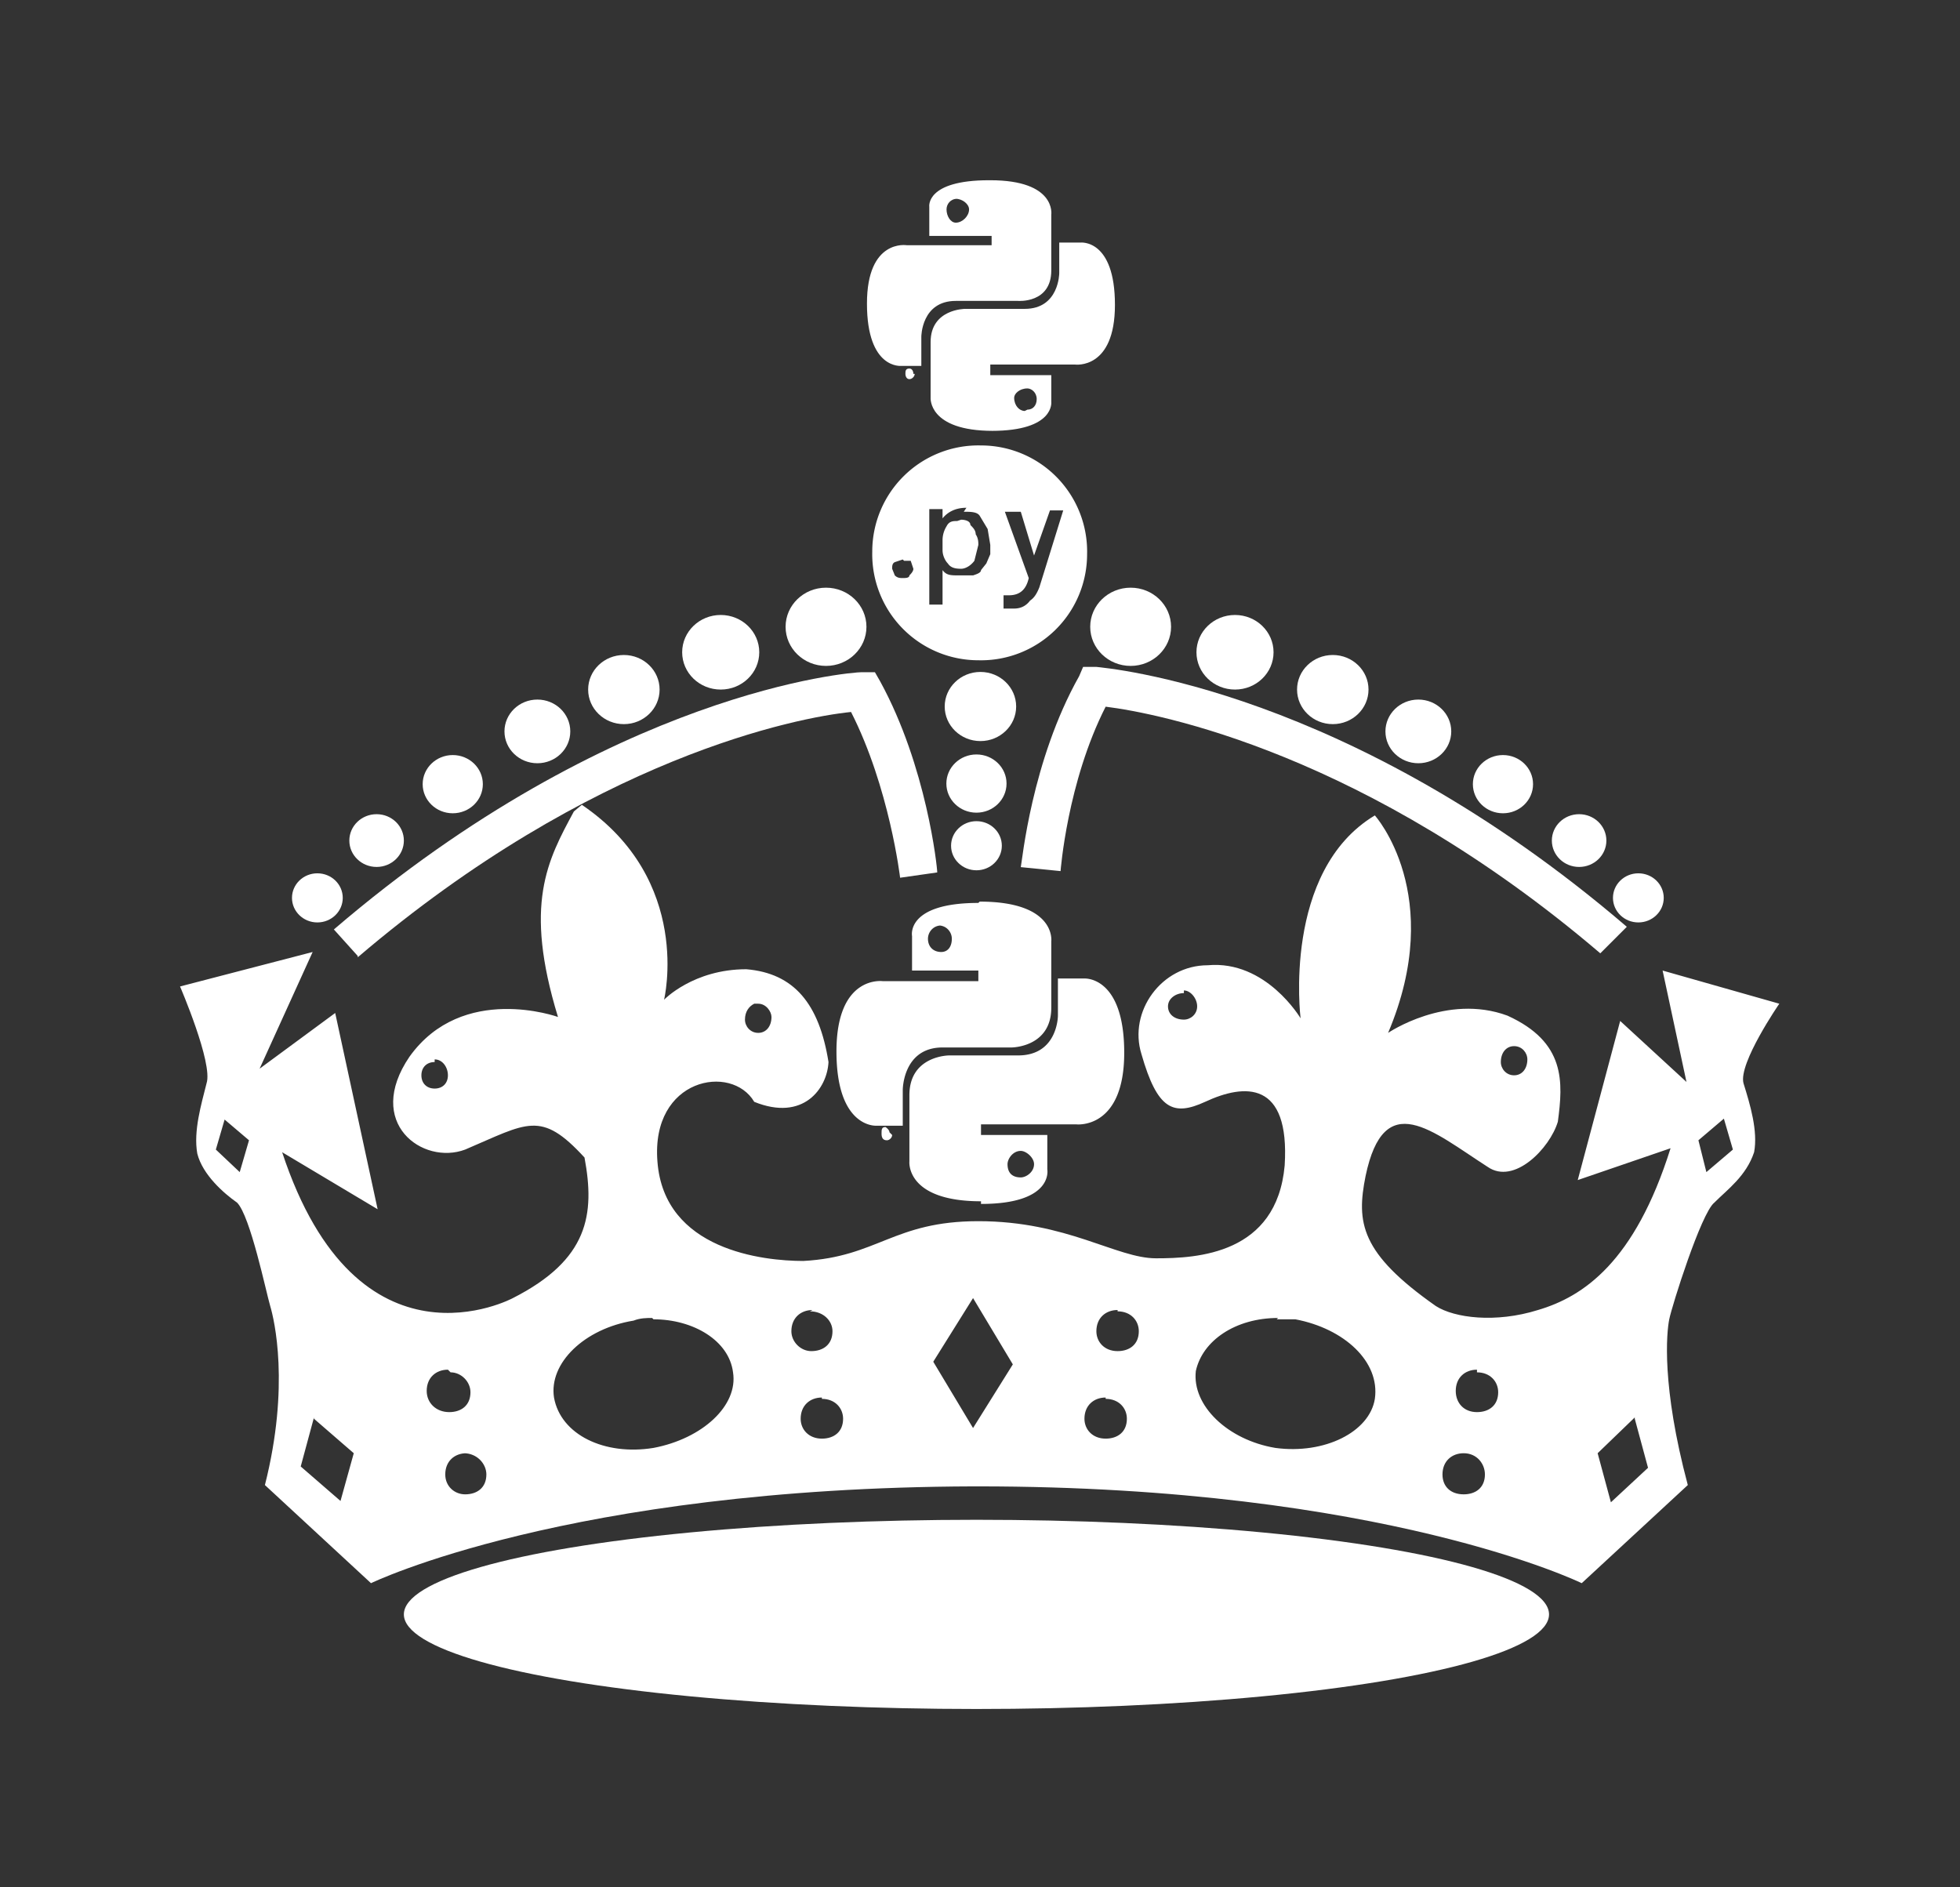 <svg xmlns="http://www.w3.org/2000/svg" width="548.2" height="527.8"><rect width="100%" height="100%" fill="#333333" stroke="none"/><g fill="#fff" transform="matrix(3.709 0 0 -3.709 -4951.6 2146)"><path d="M1404 550.4c0-.2-.2-.4-.4-.4s-.3.2-.3.4 0 .4.3.4c.2 0 .3-.2.3-.4z" class="s1"/><path d="M1409.6 565c-4.8 0-4.5-2-4.5-2v-2.2h4.7v-.7h-6.4s-3 .5-3-4.4c0-5 2.6-4.7 2.6-4.7h1.5v2.2s0 2.7 2.6 2.7h4.7s2.5-.2 2.5 2.3v4.2s.4 2.6-4.6 2.6zm-2.5-1.4c.5 0 1-.4 1-.8 0-.5-.5-1-1-1-.4 0-.7.5-.7 1 0 .4.3.8.8.8zm2.7-17.5c4.8 0 4.5 2.2 4.5 2.2v2h-4.6v.8h6.4s3-.4 3 4.5c0 5-2.6 4.7-2.6 4.7h-1.6V558s0-2.7-2.6-2.7h-4.5s-2.6 0-2.6-2.5v-4.2s-.2-2.5 4.7-2.5zm2.5 1.5c-.4 0-.8.4-.8 1 0 .3.4.7 1 .7.3 0 .7-.3.7-.8s-.3-.8-.7-.8zm-34-30.2c-2-3.7-3.8-7-1.2-15.5 0 0-7.2 2.6-11.2-3-3.4-5 1-8.2 4.2-7 4.7 2 5.7 3 9-.6.8-4.3.3-7.7-5.4-10.6 0 0-11.7-6.3-17.4 11l7.2-4.3-3.2 14.8-5.7-4.2 4 8.8-10-2.6s2.5-5.8 2-7.3c-.4-1.6-1-3.6-.7-5.3.4-1.6 2-3 3-3.7 1-1 2.2-6.8 2.5-7.8.3-1 1.5-6-.4-13.5l8-7.4s14.8 7.2 45.4 7.3h.4c30.6 0 45.5-7.3 45.5-7.3l8 7.4c-2 7.5-1.6 11.5-1.4 12.5.2 1 2.4 8 3.4 8.8 1 1 2.4 2 3 3.8.3 1.6-.3 3.6-.8 5.2-.4 1.5 2.7 6 2.7 6l-8.8 2.5 1.8-8.4-5 4.6-3.2-12 7 2.4c-2.7-8.6-6.6-11.2-10-12.2-3.2-1-6.3-.6-7.7.3-5.7 4-6 6.3-5.3 9.8 1.4 6.7 5 3.4 9.2.7 2-1.4 4.7 1.4 5.3 3.4.4 3 .6 6-3.8 8-4.6 1.7-9-1.3-9-1.3 4.4 10.4-1 16.4-1 16.4-7-4.2-5.6-15.3-5.6-15.3s-2.6 4.4-7 4c-3.5 0-6-3.5-5-6.7 1.2-4.2 2.4-4.7 4.8-3.6 3 1.4 6.4 1.6 6-4.8-.6-6.7-6.6-7-9.7-7-3 0-6.7 2.8-13.4 2.8-6.4 0-7.6-2.7-13.2-3-3 0-10.5.8-11 7.5-.5 6.3 5.6 7.4 7.3 4.5 3.7-1.5 5.5 1 5.6 3-.7 4.4-2.6 6.7-6.2 7-4 0-6.2-2.3-6.2-2.3s2.2 9-6.2 14.7zm46-13.5c.5 0 1-.6 1-1.2s-.5-1-1-1c-.7 0-1.2.4-1.2 1s.6 1 1.2 1zm-32.3-1h.2c.6 0 1-.6 1-1 0-.7-.4-1.2-1-1.2s-1 .5-1 1c0 .6.3 1 .7 1.2zm57.2-3.2c.6 0 1-.5 1-1 0-.7-.4-1.2-1-1.2s-1 .5-1 1c0 .7.4 1.2 1 1.2zm-81.4-1c.6 0 1-.6 1-1.2s-.4-1-1-1-1 .4-1 1 .4 1 1 1zm-16-4.4l2-1.7-.7-2.4-1.8 1.7.7 2.4zm113.2 0l.7-2.4-2-1.7-.6 2.4 2 1.7zm-56.6-13.6l3-5-3-4.8-3 5 3 4.8zm-12.3-1c1 0 1.7-.7 1.7-1.5 0-1-.7-1.5-1.6-1.5-.8 0-1.5.7-1.5 1.5 0 1 .7 1.6 1.6 1.6zm23.2 0c1 0 1.6-.7 1.6-1.5 0-1-.7-1.5-1.6-1.5-1 0-1.6.7-1.6 1.5 0 1 .7 1.6 1.6 1.6zm-35-.6c3 0 5.7-1.6 6-4 .4-2.5-2.3-5-6-5.7-3.7-.6-7 1-7.5 3.8-.4 2.6 2.3 5.2 6 5.8.5.2 1 .2 1.4.2zm47 0h1.4c3.7-.7 6.4-3.2 6-6-.4-2.5-3.8-4.2-7.5-3.7-3.6.6-6.3 3.2-6 5.8.5 2.3 3 4 6.2 4zm-62.3-4c.8 0 1.5-.7 1.5-1.5 0-1-.7-1.5-1.6-1.5-1 0-1.7.7-1.7 1.6 0 1 .7 1.6 1.6 1.6zm77.4 0c1 0 1.6-.7 1.6-1.5 0-1-.7-1.5-1.6-1.5-1 0-1.6.7-1.6 1.6 0 1 .7 1.6 1.6 1.6zm-49.4-2c1 0 1.6-.7 1.6-1.5 0-1-.7-1.5-1.6-1.5-1 0-1.6.7-1.6 1.5 0 1 .7 1.6 1.6 1.6zm21.4 0c1 0 1.6-.7 1.6-1.5 0-1-.7-1.5-1.6-1.5-1 0-1.6.7-1.6 1.5 0 1 .7 1.6 1.6 1.6zm-59.7-1.5l3-2.6-1-3.6-3 2.6 1 3.7zm99.6 0l1-3.7-2.8-2.6-1 3.7 2.8 2.7zM1370 469c1 0 1.7-.8 1.7-1.6 0-1-.7-1.5-1.6-1.5-.8 0-1.5.6-1.5 1.5 0 1 .7 1.6 1.6 1.6zm75.4 0c1 0 1.6-.8 1.6-1.6 0-1-.7-1.5-1.6-1.5-1 0-1.6.6-1.6 1.5 0 1 .7 1.6 1.6 1.6z"/><ellipse cx="278.5" cy="176.9" rx="60.9" ry="10.4" transform="matrix(.709 0 0 -.686 1211.2 578.2)"/><path d="M1362 506.5l-1.8 2c21 18 39 19.4 39.8 19.4h1l.4-.7c3.5-6.4 4.3-14 4.3-14.4l-2.8-.4s-.8 6.8-3.7 12.5c-4-.4-19.5-3.4-37.2-18.5z"/><circle cx="262.5" cy="66" r="4.3" transform="matrix(.709 0 0 -.686 1211.2 576.6)"/><circle cx="251.3" cy="68.8" r="4.1" transform="matrix(.709 0 0 -.686 1211.2 576.6)"/><circle cx="241" cy="72.9" r="3.8" transform="matrix(.709 0 0 -.686 1211.2 576.6)"/><circle cx="231.8" cy="77.5" r="3.5" transform="matrix(.709 0 0 -.686 1211.2 576.6)"/><circle cx="222.8" cy="83.3" r="3.2" transform="matrix(.709 0 0 -.686 1211.2 576.6)"/><circle cx="214.7" cy="89.5" r="2.9" transform="matrix(.709 0 0 -.686 1211.2 576.6)"/><circle cx="208.4" cy="95.8" r="2.7" transform="matrix(.709 0 0 -.686 1211.2 576.6)"/><path d="M1455.7 506.7l2 2c-21 18-39.2 19.5-40 19.6h-1l-.3-.7c-3.6-6.4-4.3-14-4.4-14.4l3-.3s.5 6.7 3.4 12.4c4-.5 19.6-3.5 37.3-18.6z"/><circle cx="294.9" cy="66" r="4.3" transform="matrix(.709 0 0 -.686 1211.2 576.6)"/><circle cx="306" cy="68.8" r="4.1" transform="matrix(.709 0 0 -.686 1211.2 576.6)"/><circle cx="316.4" cy="72.9" r="3.8" transform="matrix(.709 0 0 -.686 1211.2 576.6)"/><circle cx="278.5" cy="75.2" r="3.8" transform="matrix(.709 0 0 -.686 1211.5 576.9)"/><circle cx="325.5" cy="77.5" r="3.5" transform="matrix(.709 0 0 -.686 1211.2 576.6)"/><circle cx="334.5" cy="83.3" r="3.2" transform="matrix(.709 0 0 -.686 1211.2 576.6)"/><circle cx="278.5" cy="84.4" r="3.2" transform="matrix(.709 0 0 -.686 1211.2 577.4)"/><circle cx="342.6" cy="89.5" r="2.9" transform="matrix(.709 0 0 -.686 1211.2 576.6)"/><circle cx="348.9" cy="95.8" r="2.7" transform="matrix(.709 0 0 -.686 1211.2 576.6)"/><circle cx="278.5" cy="92.4" r="2.7" transform="matrix(.709 0 0 -.686 1211.2 578.2)"/><path d="M1402.3 493c0-.2-.2-.4-.4-.4-.3 0-.4.2-.4.5s0 .5.3.5c0 0 .3-.2.3-.4z" class="s1"/><path d="M1408.8 510.5c-5.5 0-5-2.5-5-2.5v-2.6h5v-.8h-7.2s-3.5.5-3.5-5.3 3-5.6 3-5.6h2v2.7s0 3.2 3 3.2h5.2s3 0 3 3v5s.4 3-5.4 3zm-3-1.7c.6 0 1-.5 1-1 0-.6-.3-1-.8-1-.6 0-1 .4-1 1 0 .5.4 1 1 1zm3.2-21c5.5 0 5 2.6 5 2.6v2.6h-5v.8h7.2s3.6-.4 3.6 5.4c0 5.8-3 5.6-3 5.6h-2V502s0-3-3-3h-5.2s-3 0-3-3v-5s-.3-3 5.4-3zm3 2c-.6 0-1 .3-1 1 0 .4.4 1 1 1 .4 0 1-.5 1-1 0-.6-.6-1-1-1zm-3 55.2a8 8 0 0 1-8.2-8 8 8 0 0 1 8-8.2 8 8 0 0 1 8.2 8 8 8 0 0 1-8 8.2zm-1.3-5c.5 0 1 0 1.2-.3l.6-1 .2-1.2v-.7l-.3-.7-.4-.5c0-.2-.3-.3-.6-.4h-1c-.7 0-1 0-1.3.4V533h-1v7.2h1v-.7c.4.5 1 .8 1.8.8zm3 0h1.3l1-3.3 1.2 3.4h1l-1.8-5.8c-.2-.5-.4-.8-.7-1-.3-.4-.7-.6-1.2-.6h-.8v1h.4c.8 0 1.3.4 1.5 1.3l-1.8 5zm-3.5-.7c-.3 0-.6 0-.8-.4a2 2 0 0 1-.3-1v-.8c0-.4.2-.8.4-1 .2-.3.5-.4 1-.4.3 0 .7.2 1 .6l.3 1.2c0 .2 0 .5-.2.8 0 .3-.2.5-.4.7 0 .3-.4.4-.7.4zm-4-3h.5l.2-.6c0-.2-.2-.4-.3-.5 0-.2-.3-.2-.5-.2s-.4 0-.6.2l-.2.5c0 .2 0 .4.2.5l.6.2z"/></g></svg>
